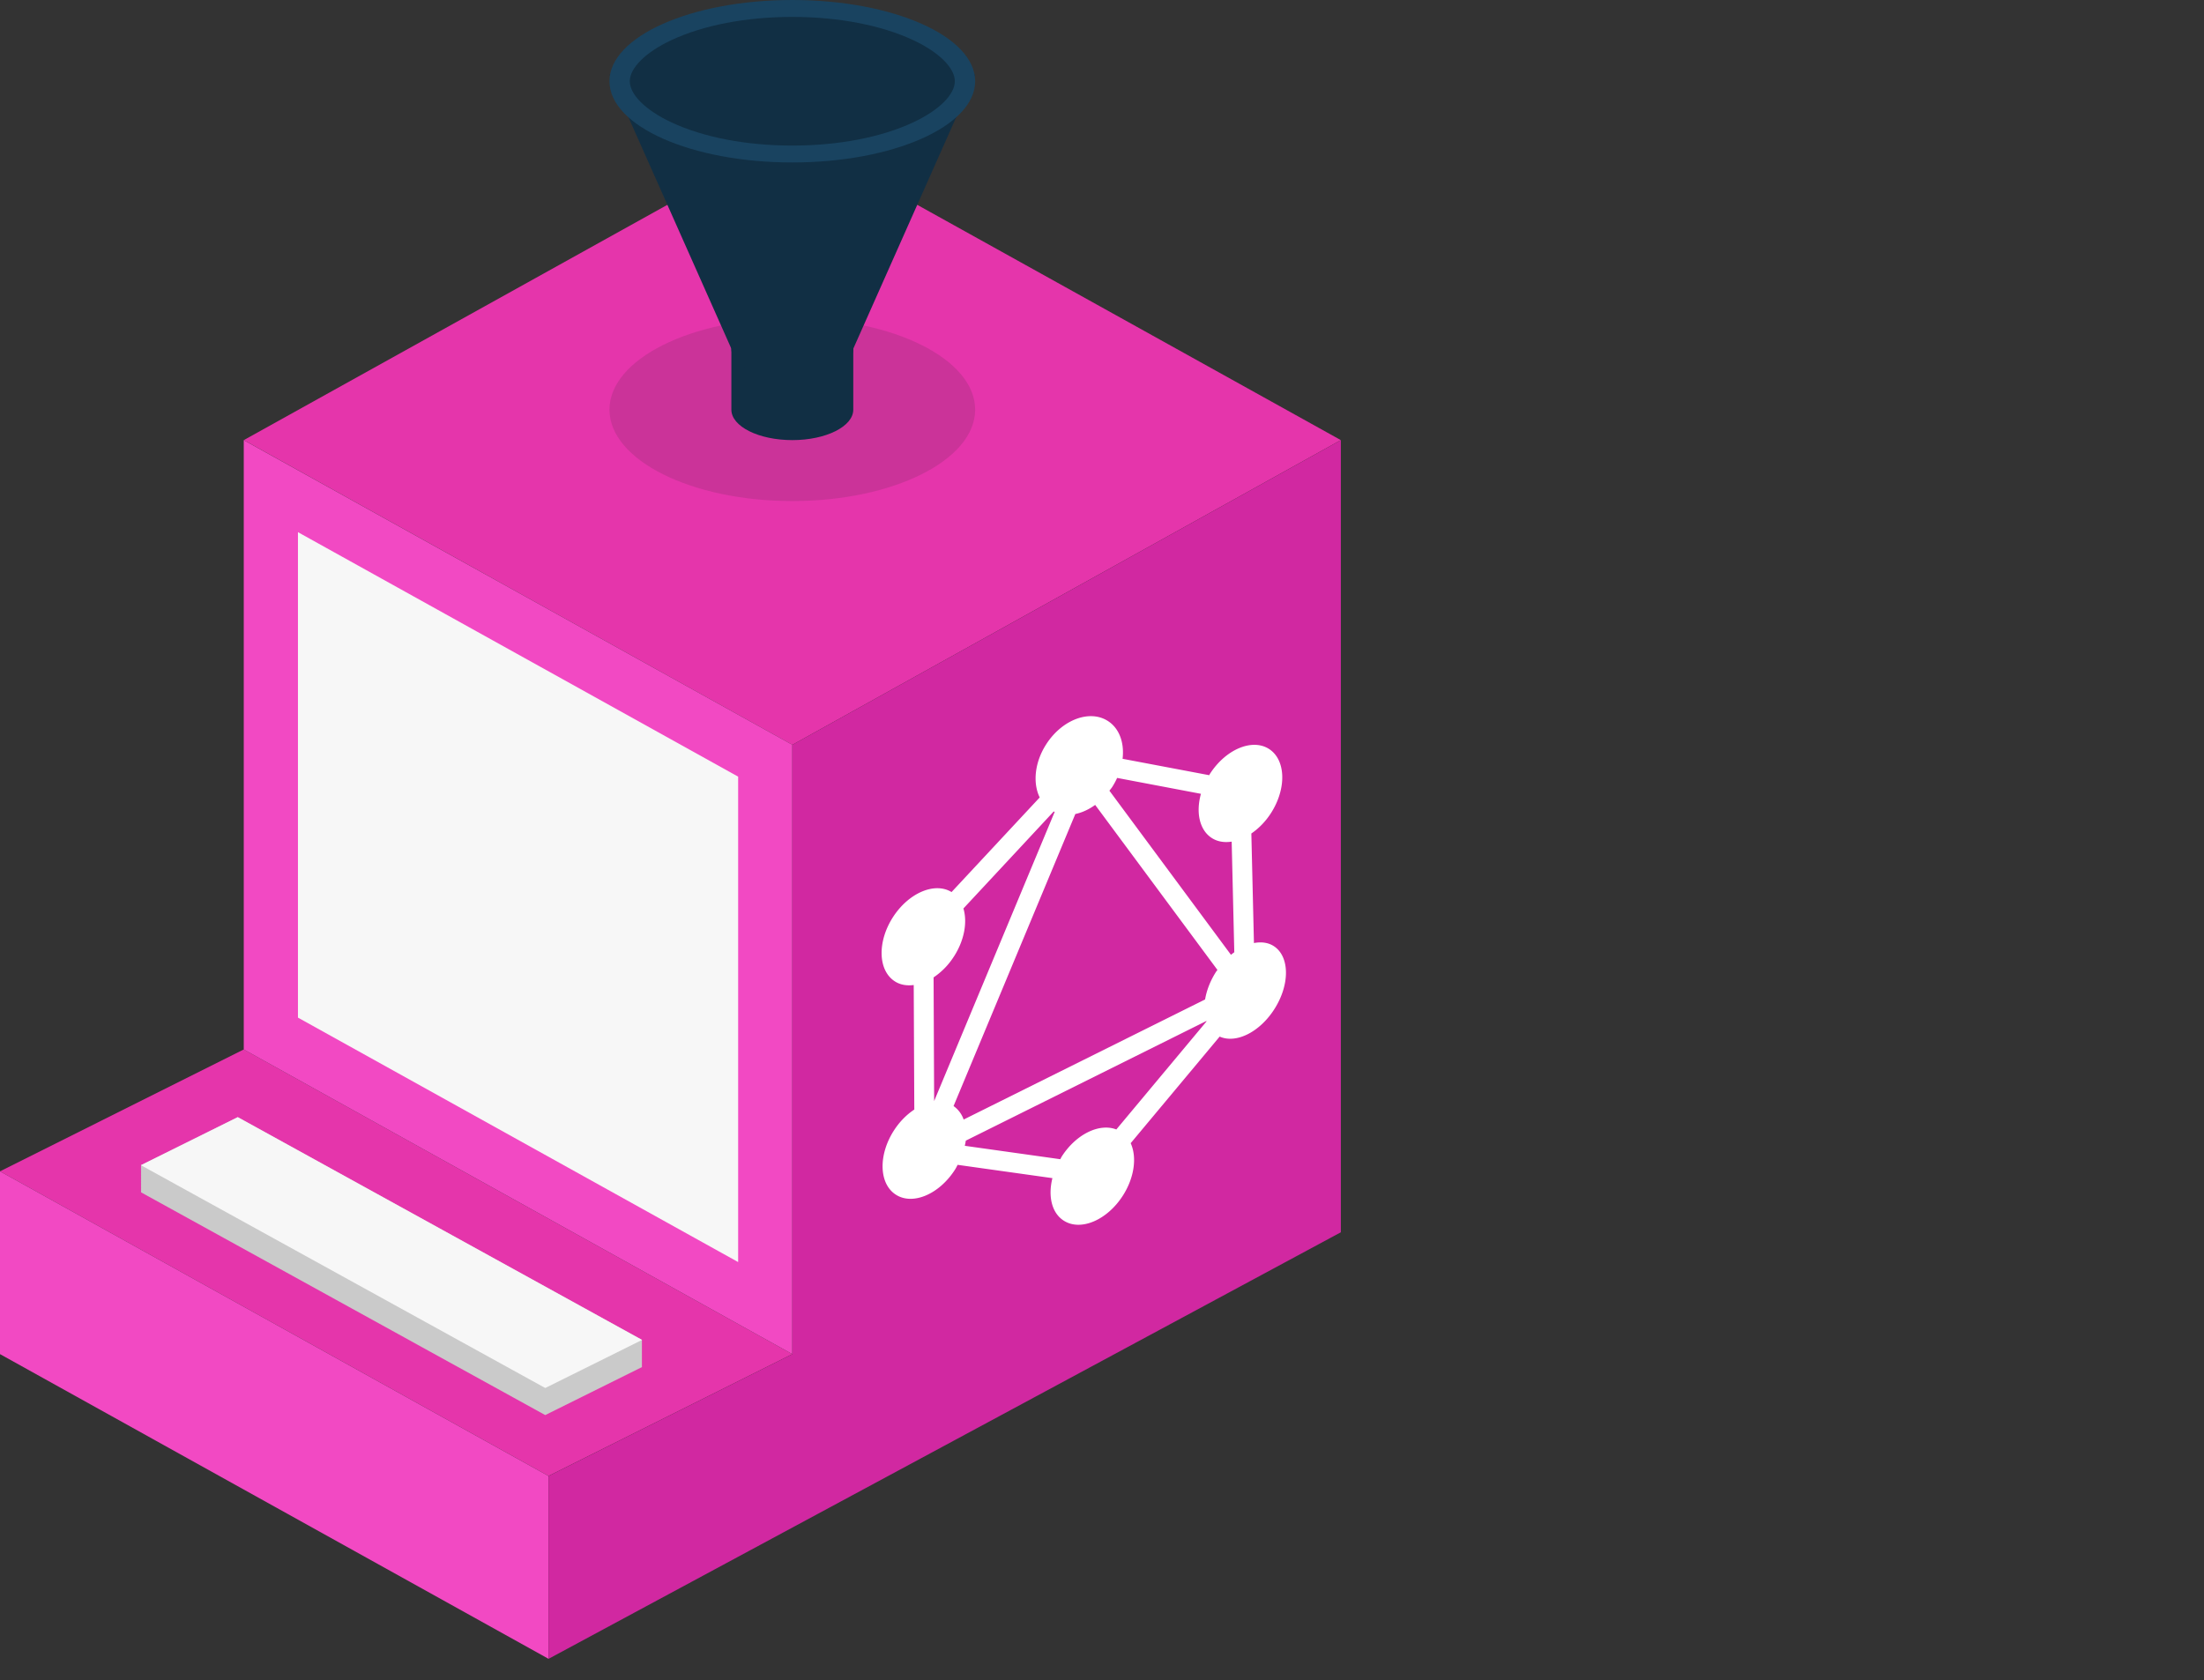 <svg xmlns="http://www.w3.org/2000/svg" width="80" height="61" viewBox="0 0 80 61"><rect x="0" y="0" width="80" height="61" fill="#333333" stroke="none"/><g fill="none" fill-rule="evenodd"><path fill="#E535AB" d="M8.849 38.1L0 42.525l19.91 11.06 8.85-4.424z"/><path fill="#CACACA" d="M23.295 48.866l.01-.006-.01-.005.01-.005-.01-.004.01-.005-.01-.005.01-.004-.01-.006.01-.004-.01-.005.01-.005-.01-.005.01-.005-.01-.006.01-.004-.01-.005.01-.004-.01-.006.01-.004-.01-.005.01-.005-.01-.005.01-.004-.01-.006.01-.005-.01-.005.01-.004-.01-.005.01-.005-.01-.005.01-.004-.01-.006.01-.004-.01-.005.01-.005-.01-.006.01-.004-.01-.005.01-.004-.01-.006.01-.004-.01-.005.01-.005-.01-.005.01-.005L8.63 40.558l-3.515 1.744.01.005-.01.004.01.005-.01.005.01.005-.01.005.01.004-.01.005.01.005-.01.005.01.005-.01.005.01.005-.01.005.01.005-.01.005.01.004-.01.005.01.005-.01.005.01.005-.01.005.01.005-.01.004.01.006-.01.004.01.005-.01.005.01.004-.01.005.01.005-.01.005.01.005-.01.005.01.005-.01.005.01.005-.01.004.01.006-.01.004.01.005-.01.005.01.005-.01.005.01.005-.01.005.01.005-.01.004.01.005-.01.005.01.005-.01.005.01.004-.01.005.01.005-.01.005.01.006-.01.004.01.005-.01.004.01.006-.01.004.01.005-.01.005.01.005-.01.004.01.006-.01.005.01.005-.01.004.01.005-.01.005.01.005-.01.004.01.006-.01.005.01.004-.01.005.01.005-.01.005.01.005-.01.004.01.006-.01.004.01.005-.01.005.01.005-.01.005.01.004-.01.005.01.006-.01.005.01.005-.01.004.01.005-.01.005.01.005-.01.004.01.006-.01.004.01.005-.01.005.01.005-.01.005.01.005-.01.004.01.006-.01.004.01.005-.01.005.01.005-.01.004.01.006-.01.005.01.005-.01.004.01.005-.01.005.01.005-.01.004.01.006-.01.004.01.005-.01.005.01.005-.01.005.01.005-.01.004.01.006-.01.004.01.005-.01.005.01.005-.01.004.01.005-.01.005.01.006-.01.005.01.004-.01.005.01.005-.01.005.01.005-.01.004.01.005-.01.005.01.005-.01.005.01.005-.01.005.01.005-.01.004.01.006-.01.004.01.005-.01.004.01.006-.01.004.01.005-.01.005.01.005-.01.005.01.005-.01.004.01.006-.01.004.01.006-.01.004.01.005-.01.005.01.005-.01.005.01.005-.01.005.01.005-.01.004.01.005-.01.005.01.005-.01.004.01.005-.01.005.01.005-.01.005.01.005-.01.004.01.005-.01.005.01.005-.01.005.01.005-.01.004.01.006-.01.004.01.006-.01.004.01.006-.01.004.01.006-.01.004.01.005-.01.005 14.676 8.089 3.514-1.744-.01-.005.01-.005-.01-.005.01-.004-.01-.006.01-.004-.01-.005.01-.004-.01-.006.01-.005-.01-.006.01-.004-.01-.005.01-.004-.01-.005.01-.005-.01-.005.01-.005-.01-.005.01-.005-.01-.005.01-.005-.01-.004.01-.005-.01-.005.01-.006-.01-.004.01-.005-.01-.005.01-.005-.01-.004.01-.005-.01-.005.01-.005-.01-.005.01-.004-.01-.006.01-.004-.01-.005.01-.005-.01-.005.01-.005-.01-.005.01-.005-.01-.005.01-.004-.01-.005.01-.005-.01-.005.01-.004-.01-.006.01-.005-.01-.004.01-.004-.01-.007.01-.004-.01-.005.01-.005-.01-.005.01-.004-.01-.005.01-.005-.01-.005.01-.006-.01-.003.01-.005-.01-.006.01-.005-.01-.004.01-.005-.01-.005.01-.005-.01-.005.01-.005-.01-.005.01-.005-.01-.004.01-.005-.01-.006.01-.004-.01-.005.01-.004-.01-.006.01-.004-.01-.005.01-.005-.01-.005.01-.005-.01-.005.01-.005-.01-.005.01-.004-.01-.005.01-.005-.01-.005.01-.004-.01-.006.01-.004-.01-.005.01-.005-.01-.006.01-.004-.01-.005.01-.004-.01-.006.01-.004-.01-.005.01-.005-.01-.005.01-.005-.01-.005.01-.005-.01-.005.01-.005-.01-.005.01-.004-.01-.005.01-.005-.01-.005.01-.004-.01-.005.01-.005-.01-.006.01-.004-.01-.006.01-.004-.01-.005.01-.004-.01-.006.01-.004-.01-.005.01-.005-.01-.005.01-.004-.01-.006.01-.005-.01-.005.01-.004-.01-.005.01-.005-.01-.005.01-.005-.01-.005.01-.005-.01-.004.01-.005-.01-.005.01-.005-.01-.005.01-.004-.01-.006.01-.004-.01-.005.01-.005-.01-.005.01-.005z"/><path fill="#F249C3" d="M0 42.525v6.636l19.91 11.062v-6.637z"/><path fill="#E535AB" d="M8.849 15.978l19.91-11.061 19.91 11.061L28.76 27.04z"/><path fill="#F249C3" d="M28.76 49.161V27.04L8.848 15.98V38.1z"/><path fill="#F7F7F7" d="M10.815 36.944V19.32l15.978 8.876v17.623z"/><path fill="#D128A1" d="M48.67 15.978L28.76 27.04v22.122l-8.85 4.425v6.637l28.76-15.487z"/><path fill="#FFF" d="M35.02 41.598c.014-.063.028-.126.036-.187l8.732-4.344.005.016-3.273 3.922c-.61-.238-1.455.163-1.98.98-.02.032-.035.066-.054.1l-3.466-.487zm-.392-6.876c.38-.593.489-1.25.342-1.74l3.278-3.522.034.016-4.375 10.498-.02-4.49a2.58 2.58 0 0 0 .74-.762zm8.963-5.903c-.188.676-.055 1.317.396 1.606.209.134.46.17.72.13l.095 4.016c-.04.03-.081.06-.121.093l-4.412-5.958c.036-.049.075-.092.108-.144.066-.104.123-.211.172-.32l3.042.577zm-8.613 11.826a.998.998 0 0 0-.366-.49l4.42-10.603c.244-.05.49-.164.72-.33l4.438 5.991c-.017.025-.036.046-.053.072-.21.329-.341.675-.395 1l-8.764 4.36zm11.255-6.298c-.205-.132-.456-.16-.718-.11l-.094-3.977c.263-.18.512-.429.712-.74.573-.893.542-1.935-.07-2.329-.612-.393-1.573.013-2.146.905-.01.016-.016.031-.026.047l-3.144-.595c.068-.576-.114-1.104-.534-1.373-.663-.426-1.665-.047-2.238.846-.423.657-.492 1.408-.236 1.93l-3.2 3.435c-.612-.375-1.56.03-2.128.913-.574.894-.543 1.936.07 2.329.199.129.437.164.685.133l.021 4.521c-.274.18-.533.438-.74.76-.575.895-.543 1.937.07 2.33.61.394 1.572-.011 2.145-.906.038-.058.066-.118.098-.177l3.44.483c-.163.651-.028 1.262.41 1.542.61.394 1.572-.011 2.146-.905.424-.662.515-1.405.285-1.906l3.23-3.87c.587.262 1.443-.15 1.981-.99.574-.893.566-1.92-.019-2.296z"/><path fill="#262728" fill-opacity=".134" d="M28.76 11.554c3.664 0 6.636 1.485 6.636 3.318s-2.972 3.319-6.637 3.319c-3.665 0-6.637-1.486-6.637-3.319s2.972-3.318 6.637-3.318"/><path fill="#112F44" d="M26.547 11.751v3.121c0 .61.99 1.106 2.213 1.106 1.22 0 2.212-.495 2.212-1.106v-3.12h-4.425z"/><path fill="#112F44" d="M22.122 2.705l4.425 9.955c0 .611.99 1.107 2.213 1.107 1.22 0 2.212-.496 2.212-1.107l4.425-9.955H22.122z"/><path fill="#194360" d="M35.396 2.95c0 1.629-2.972 2.948-6.637 2.948-3.665 0-6.637-1.32-6.637-2.948 0-1.63 2.972-2.95 6.637-2.95 3.665 0 6.637 1.32 6.637 2.95"/><path fill="#112F44" d="M28.76 5.285c-1.673 0-3.233-.3-4.394-.845-.93-.436-1.506-1.006-1.506-1.49 0-.485.576-1.056 1.506-1.491 1.16-.545 2.721-.845 4.393-.845 1.672 0 3.232.3 4.393.845.929.435 1.506 1.006 1.506 1.49 0 .485-.577 1.055-1.506 1.491-1.16.544-2.721.845-4.393.845"/><path fill="#F7F7F7" d="M5.115 42.302l3.515-1.744 14.675 8.088-3.514 1.745z"/></g></svg>